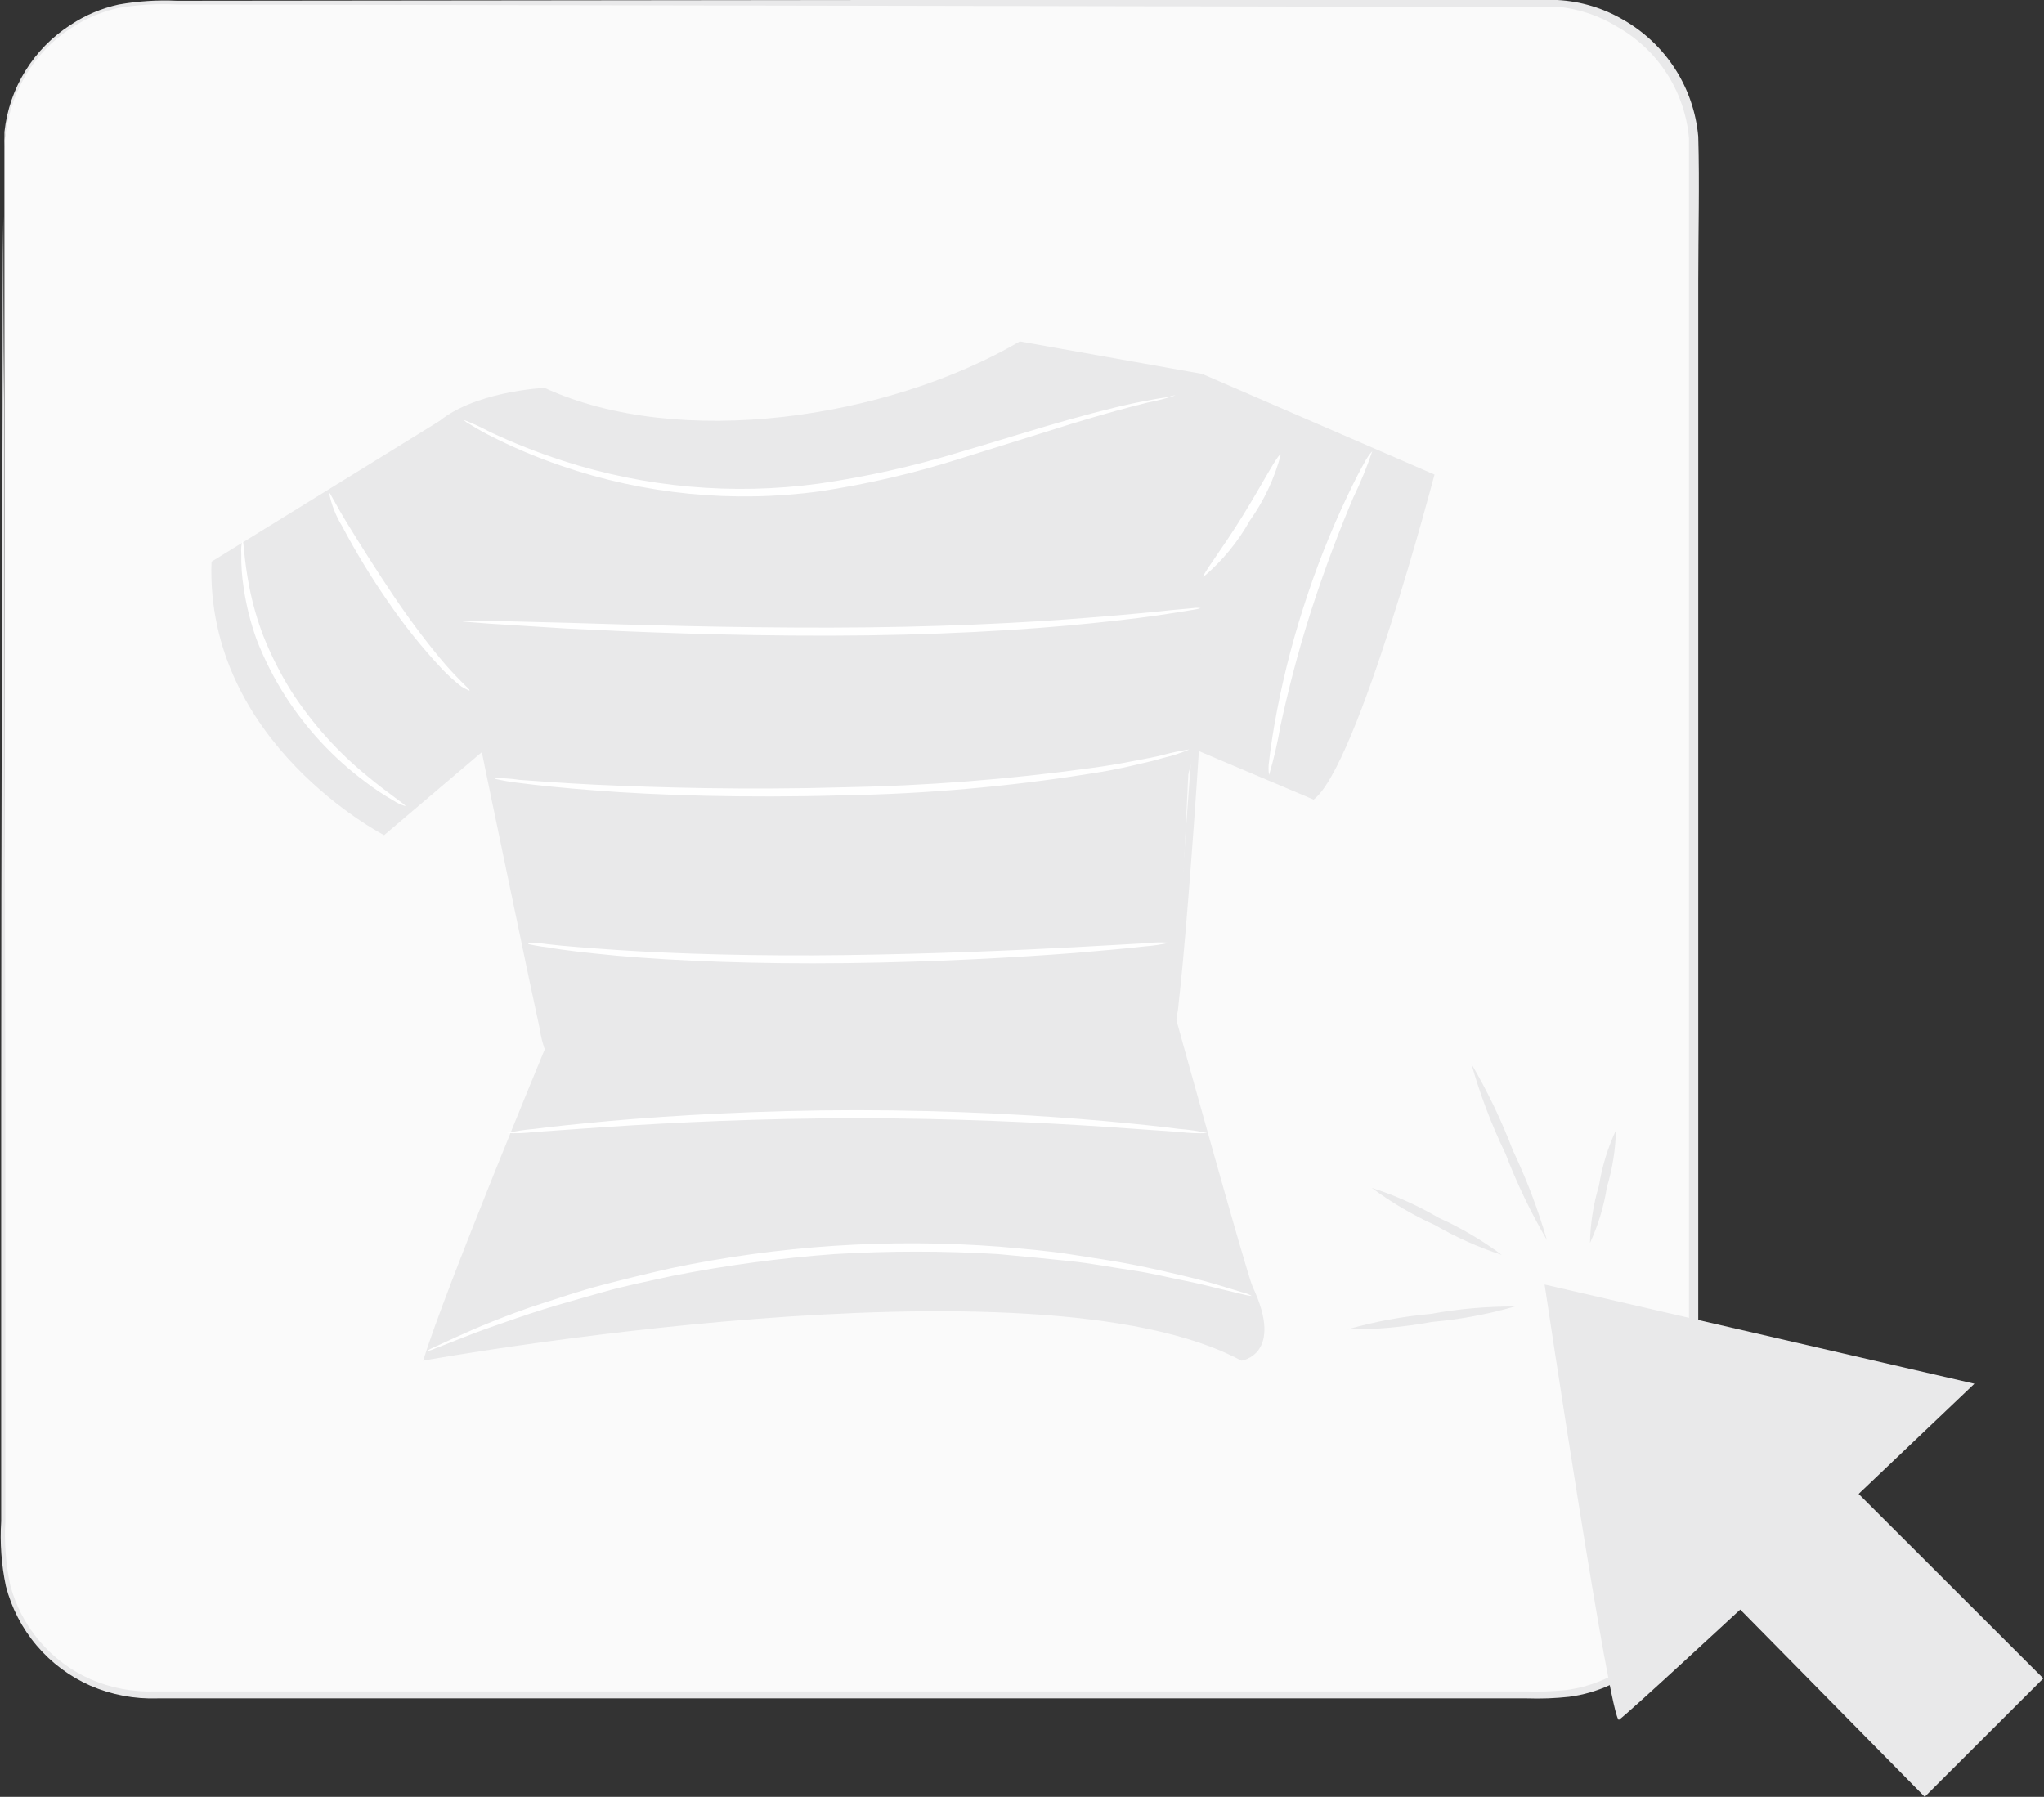 <svg width="91" height="80" viewBox="0 0 91 80" fill="none" xmlns="http://www.w3.org/2000/svg">
    <rect x="0" y="0" width="91" height="80" fill="#333333" stroke="none"/>
    <path d="M68.977 0.125H6.696C3.107 0.125 0.197 3.034 0.197 6.623V68.905C0.197 72.494 3.107 75.403 6.696 75.403H68.977C72.566 75.403 75.475 72.494 75.475 68.905V6.623C75.475 3.034 72.566 0.125 68.977 0.125Z" fill="#FAFAFA"/>
    <path d="M0.198 6.622C0.198 6.622 0.198 6.367 0.198 5.871C0.302 4.906 0.621 3.977 1.131 3.152C1.641 2.327 2.33 1.626 3.147 1.103C3.798 0.673 4.522 0.367 5.283 0.2C6.141 0.049 7.012 -0.007 7.881 0.034L38.981 0H60.433H66.318C67.317 0 68.309 0 69.336 0C70.376 0.056 71.388 0.361 72.285 0.889C73.216 1.423 74.004 2.173 74.582 3.077C75.16 3.98 75.512 5.01 75.607 6.078C75.669 8.214 75.607 10.337 75.607 12.507C75.607 29.852 75.607 48.92 75.607 68.932C75.609 70.218 75.238 71.478 74.54 72.559C73.841 73.64 72.846 74.496 71.672 75.023C71.093 75.289 70.478 75.466 69.846 75.547C69.228 75.614 68.606 75.637 67.985 75.616H49.965H22.752H7.02C5.991 75.652 4.967 75.459 4.022 75.051C3.101 74.643 2.283 74.032 1.632 73.264C0.98 72.495 0.511 71.589 0.26 70.613C0.062 69.664 -0.008 68.693 0.053 67.726V64.907C0.053 63.07 0.053 61.246 0.053 59.436C0.053 55.852 0.053 52.42 0.053 49.14C0.053 36.047 0.101 25.414 0.115 18.068C0.115 14.409 0.115 11.563 0.149 9.627C0.149 8.662 0.149 7.932 0.149 7.429C0.149 6.926 0.149 6.677 0.149 6.677C0.149 6.677 0.149 6.932 0.149 7.429C0.149 7.925 0.149 8.662 0.149 9.627C0.149 11.563 0.149 14.409 0.184 18.068C0.184 25.414 0.218 36.027 0.239 49.14C0.239 52.42 0.239 55.852 0.239 59.436C0.239 61.218 0.239 63.042 0.239 64.907V67.726C0.186 68.668 0.256 69.613 0.446 70.537C0.686 71.469 1.135 72.333 1.758 73.066C2.381 73.799 3.162 74.381 4.043 74.768C4.949 75.159 5.931 75.343 6.917 75.306H67.93C68.535 75.327 69.141 75.306 69.743 75.244C70.338 75.162 70.918 74.995 71.465 74.748C72.577 74.248 73.52 73.438 74.181 72.414C74.843 71.391 75.194 70.198 75.194 68.98C75.194 48.996 75.194 29.9 75.194 12.556C75.194 10.399 75.194 8.235 75.194 6.154C75.105 5.137 74.771 4.156 74.222 3.296C73.672 2.436 72.923 1.721 72.037 1.213C71.21 0.697 70.273 0.383 69.302 0.296C68.302 0.296 67.289 0.296 66.297 0.296H60.412L38.981 0.255L7.881 0.2C7.022 0.158 6.16 0.207 5.311 0.345C4.576 0.502 3.875 0.791 3.244 1.199C2.235 1.832 1.423 2.734 0.901 3.804C0.467 4.682 0.227 5.643 0.198 6.622Z" fill="#E9E9EA"/>
    <path d="M55.767 57.285C55.519 56.761 52.377 45.432 52.377 45.432L52.956 33.366L53.528 16.648L45.403 15.201C39.511 18.647 30.243 20.025 24.241 17.268C24.241 17.268 21.002 17.42 19.417 18.874C18.81 19.432 19.796 24.304 20.685 29.107C21.622 34.159 24.254 46.714 24.254 46.714C24.254 46.714 19.789 57.485 18.838 60.579C18.838 60.579 46.127 55.631 55.264 60.579C55.264 60.586 57.194 60.317 55.767 57.285Z" fill="#E9E9EA"/>
    <path d="M9.417 25.008L19.588 18.73L22.345 32.726L17.101 37.185C17.101 37.185 9.134 33.085 9.417 25.008Z" fill="#E9E9EA"/>
    <path d="M53.529 16.65L63.865 21.13C63.865 21.13 60.468 34.092 58.483 35.601L53.239 33.382L51.951 37.413L51.882 21.137L53.529 16.65Z" fill="#E9E9EA"/>
    <path d="M18.046 35.889C17.86 35.835 17.684 35.754 17.522 35.647C17.076 35.392 16.648 35.107 16.241 34.793C14.855 33.757 13.665 32.483 12.726 31.03C12.204 30.218 11.765 29.354 11.417 28.453C11.155 27.722 10.966 26.968 10.852 26.2C10.77 25.685 10.733 25.164 10.742 24.642C10.723 24.45 10.742 24.256 10.797 24.07C10.859 24.07 10.852 24.884 11.1 26.138C11.246 26.882 11.456 27.613 11.727 28.322C12.07 29.183 12.49 30.011 12.981 30.796C13.902 32.216 15.039 33.483 16.351 34.552C17.385 35.413 18.081 35.833 18.046 35.889Z" fill="white"/>
    <path d="M20.946 30.769C20.946 30.769 20.794 30.721 20.546 30.569C20.24 30.331 19.952 30.071 19.685 29.791C18.795 28.843 17.982 27.827 17.252 26.752C16.513 25.686 15.839 24.577 15.233 23.43C14.949 22.969 14.751 22.46 14.648 21.928C14.696 21.928 14.944 22.465 15.461 23.306C15.977 24.147 16.694 25.297 17.528 26.538C18.362 27.778 19.209 28.867 19.85 29.611C20.174 29.977 20.45 30.259 20.643 30.452C20.836 30.645 20.953 30.741 20.946 30.769Z" fill="white"/>
    <path d="M52.334 17.6C51.926 17.735 51.51 17.844 51.087 17.924C50.281 18.123 49.123 18.433 47.71 18.868L42.728 20.425C40.702 21.068 38.628 21.552 36.526 21.872C32.64 22.403 28.684 22.014 24.977 20.735C23.865 20.356 22.782 19.895 21.738 19.357C21.366 19.171 21.097 18.992 20.904 18.881C20.804 18.829 20.712 18.764 20.628 18.688C21.03 18.842 21.421 19.022 21.8 19.226C22.858 19.724 23.947 20.154 25.059 20.515C28.73 21.703 32.62 22.052 36.444 21.534C38.543 21.232 40.616 20.771 42.645 20.156C44.527 19.605 46.208 19.067 47.642 18.668C49.075 18.268 50.246 17.979 51.087 17.834C51.494 17.751 51.776 17.71 52.031 17.675C52.127 17.633 52.23 17.608 52.334 17.6Z" fill="white"/>
    <path d="M53.451 27.075C53.343 27.11 53.233 27.135 53.12 27.151L52.169 27.302C51.342 27.44 50.143 27.591 48.655 27.743C45.678 28.053 41.543 28.294 36.94 28.301C32.337 28.308 28.237 28.136 25.225 27.984L21.752 27.764L20.794 27.688C20.68 27.683 20.567 27.667 20.456 27.64C20.568 27.622 20.682 27.622 20.794 27.64H21.752L25.294 27.729C28.278 27.819 32.406 27.95 36.968 27.943C41.529 27.936 45.644 27.736 48.62 27.488C50.109 27.371 51.315 27.254 52.149 27.164L53.106 27.075C53.221 27.056 53.337 27.056 53.451 27.075Z" fill="white"/>
    <path d="M52.953 33.365C52.575 33.526 52.183 33.653 51.782 33.744C51.403 33.861 50.934 33.965 50.404 34.089C49.873 34.213 49.225 34.344 48.523 34.447C44.875 35.029 41.19 35.351 37.497 35.412C33.176 35.536 29.262 35.412 26.471 35.191C25.093 35.088 23.914 34.964 23.129 34.861C22.72 34.816 22.315 34.745 21.916 34.647C22.326 34.636 22.737 34.662 23.143 34.723C23.935 34.778 25.072 34.867 26.485 34.936C29.303 35.067 33.211 35.178 37.511 35.054C41.2 34.989 44.881 34.703 48.536 34.199C49.225 34.109 49.866 33.999 50.418 33.889C50.969 33.779 51.444 33.703 51.796 33.606C52.176 33.503 52.563 33.422 52.953 33.365Z" fill="white"/>
    <path d="M52.071 41.972C51.701 42.055 51.326 42.111 50.948 42.138C50.258 42.22 49.17 42.317 47.867 42.427C45.263 42.627 41.665 42.834 37.669 42.882C33.672 42.93 30.088 42.785 27.463 42.551C26.16 42.427 25.106 42.31 24.383 42.179C24.006 42.137 23.633 42.068 23.266 41.972C23.646 41.961 24.027 41.984 24.403 42.041C25.092 42.124 26.181 42.206 27.477 42.296C30.081 42.468 33.679 42.578 37.662 42.523C41.645 42.468 45.242 42.31 47.847 42.172L50.934 42C51.311 41.957 51.692 41.948 52.071 41.972Z" fill="white"/>
    <path d="M53.755 50.448C53.346 50.465 52.935 50.449 52.528 50.399L49.186 50.165C46.368 49.979 42.461 49.786 38.16 49.786C33.86 49.786 29.939 49.979 27.135 50.165L23.793 50.399C23.386 50.449 22.975 50.465 22.566 50.448C22.965 50.356 23.37 50.294 23.779 50.262C24.564 50.158 25.701 50.041 27.114 49.91C29.933 49.662 33.847 49.428 38.14 49.428C42.433 49.428 46.368 49.662 49.166 49.91C50.544 50.034 51.715 50.158 52.501 50.262C52.923 50.292 53.342 50.354 53.755 50.448Z" fill="white"/>
    <path d="M57.023 20.234C56.745 21.29 56.278 22.286 55.645 23.176C55.112 24.13 54.412 24.979 53.578 25.685C53.495 25.623 54.384 24.485 55.314 22.983C56.245 21.481 56.899 20.186 57.023 20.234Z" fill="white"/>
    <path d="M19.791 24.096C19.898 24.378 19.971 24.672 20.012 24.971L20.528 27.39C20.969 29.505 21.555 32.289 22.203 35.37C22.851 38.45 23.402 41.316 23.774 43.37C23.953 44.397 24.091 45.231 24.174 45.809C24.23 46.109 24.257 46.414 24.256 46.719C24.151 46.434 24.077 46.138 24.036 45.837L23.519 43.418C23.078 41.31 22.492 38.519 21.852 35.438C21.211 32.358 20.645 29.498 20.28 27.438C20.094 26.411 19.956 25.577 19.874 24.998C19.818 24.701 19.79 24.398 19.791 24.096Z" fill="#E9E9EA"/>
    <path d="M53.63 27.805C53.656 28.034 53.656 28.265 53.63 28.494C53.63 28.942 53.588 29.59 53.554 30.389C53.471 31.981 53.333 34.186 53.161 36.591C52.989 38.996 52.809 41.228 52.665 42.793C52.589 43.592 52.527 44.24 52.472 44.681C52.459 44.914 52.42 45.146 52.355 45.37C52.32 45.142 52.32 44.909 52.355 44.681C52.355 44.233 52.355 43.585 52.431 42.786C52.513 41.194 52.651 38.989 52.823 36.584C52.996 34.179 53.175 31.946 53.319 30.382C53.388 29.583 53.457 28.942 53.512 28.494C53.515 28.259 53.554 28.027 53.63 27.805Z" fill="#E9E9EA"/>
    <path d="M61.096 20.088C60.856 20.794 60.573 21.484 60.248 22.155C59.711 23.416 59.022 25.18 58.381 27.165C57.74 29.15 57.292 30.997 57.002 32.34C56.878 33.071 56.71 33.793 56.499 34.504C56.468 34.306 56.468 34.103 56.499 33.904C56.541 33.519 56.617 32.967 56.734 32.285C57.042 30.516 57.472 28.771 58.022 27.062C58.567 25.349 59.228 23.675 60 22.052C60.296 21.432 60.551 20.936 60.744 20.598C60.838 20.413 60.956 20.241 61.096 20.088Z" fill="white"/>
    <path d="M55.734 57.702C55.606 57.689 55.479 57.666 55.355 57.633L54.294 57.378C53.832 57.261 53.267 57.123 52.605 56.992C51.944 56.861 51.227 56.675 50.359 56.551C49.491 56.427 48.609 56.248 47.602 56.144C46.596 56.041 45.535 55.931 44.433 55.834C42.009 55.689 39.579 55.689 37.156 55.834C34.731 56.01 32.319 56.335 29.934 56.806C28.838 57.047 27.797 57.254 26.84 57.529C25.882 57.805 24.986 58.046 24.173 58.301C23.36 58.556 22.643 58.811 22.009 59.032C21.375 59.252 20.831 59.459 20.39 59.638L19.37 60.038C19.252 60.094 19.127 60.133 18.998 60.155C19.104 60.084 19.217 60.024 19.335 59.976L20.328 59.521C20.762 59.321 21.292 59.087 21.933 58.832C22.574 58.577 23.311 58.294 24.09 58.046C24.869 57.798 25.785 57.481 26.757 57.226C27.729 56.971 28.762 56.716 29.858 56.468C34.666 55.455 39.595 55.13 44.495 55.503C45.611 55.607 46.679 55.689 47.671 55.848C48.664 56.006 49.587 56.137 50.428 56.303C51.269 56.468 52.013 56.64 52.674 56.799C53.336 56.957 53.894 57.102 54.349 57.247L55.396 57.564C55.515 57.592 55.629 57.639 55.734 57.702Z" fill="white"/>
    <path d="M68.766 57.19C68.766 57.19 71.708 76.815 72.08 76.567C72.452 76.319 77.476 71.661 77.476 71.661L85.69 79.999L90.969 74.727L82.748 66.513L87.902 61.607L68.766 57.19Z" fill="#E9E9EA"/>
    <path d="M67.444 58.168C66.233 58.517 64.991 58.748 63.736 58.857C62.5 59.086 61.245 59.197 59.987 59.188C61.197 58.843 62.435 58.612 63.688 58.499C64.927 58.274 66.184 58.163 67.444 58.168Z" fill="#E9E9EA"/>
    <path d="M66.86 55.871C65.824 55.534 64.826 55.088 63.883 54.541C62.889 54.093 61.947 53.538 61.072 52.887C62.11 53.22 63.108 53.666 64.049 54.217C65.043 54.665 65.986 55.219 66.86 55.871Z" fill="#E9E9EA"/>
    <path d="M68.869 55.21C68.15 53.978 67.532 52.69 67.022 51.358C66.402 50.072 65.895 48.735 65.506 47.361C66.227 48.592 66.844 49.881 67.353 51.213C67.965 52.502 68.472 53.839 68.869 55.21Z" fill="#E9E9EA"/>
    <path d="M71.945 50.315C71.925 51.179 71.788 52.036 71.538 52.864C71.404 53.72 71.151 54.552 70.787 55.338C70.803 54.474 70.937 53.616 71.187 52.788C71.325 51.933 71.581 51.101 71.945 50.315Z" fill="#E9E9EA"/>
</svg>
